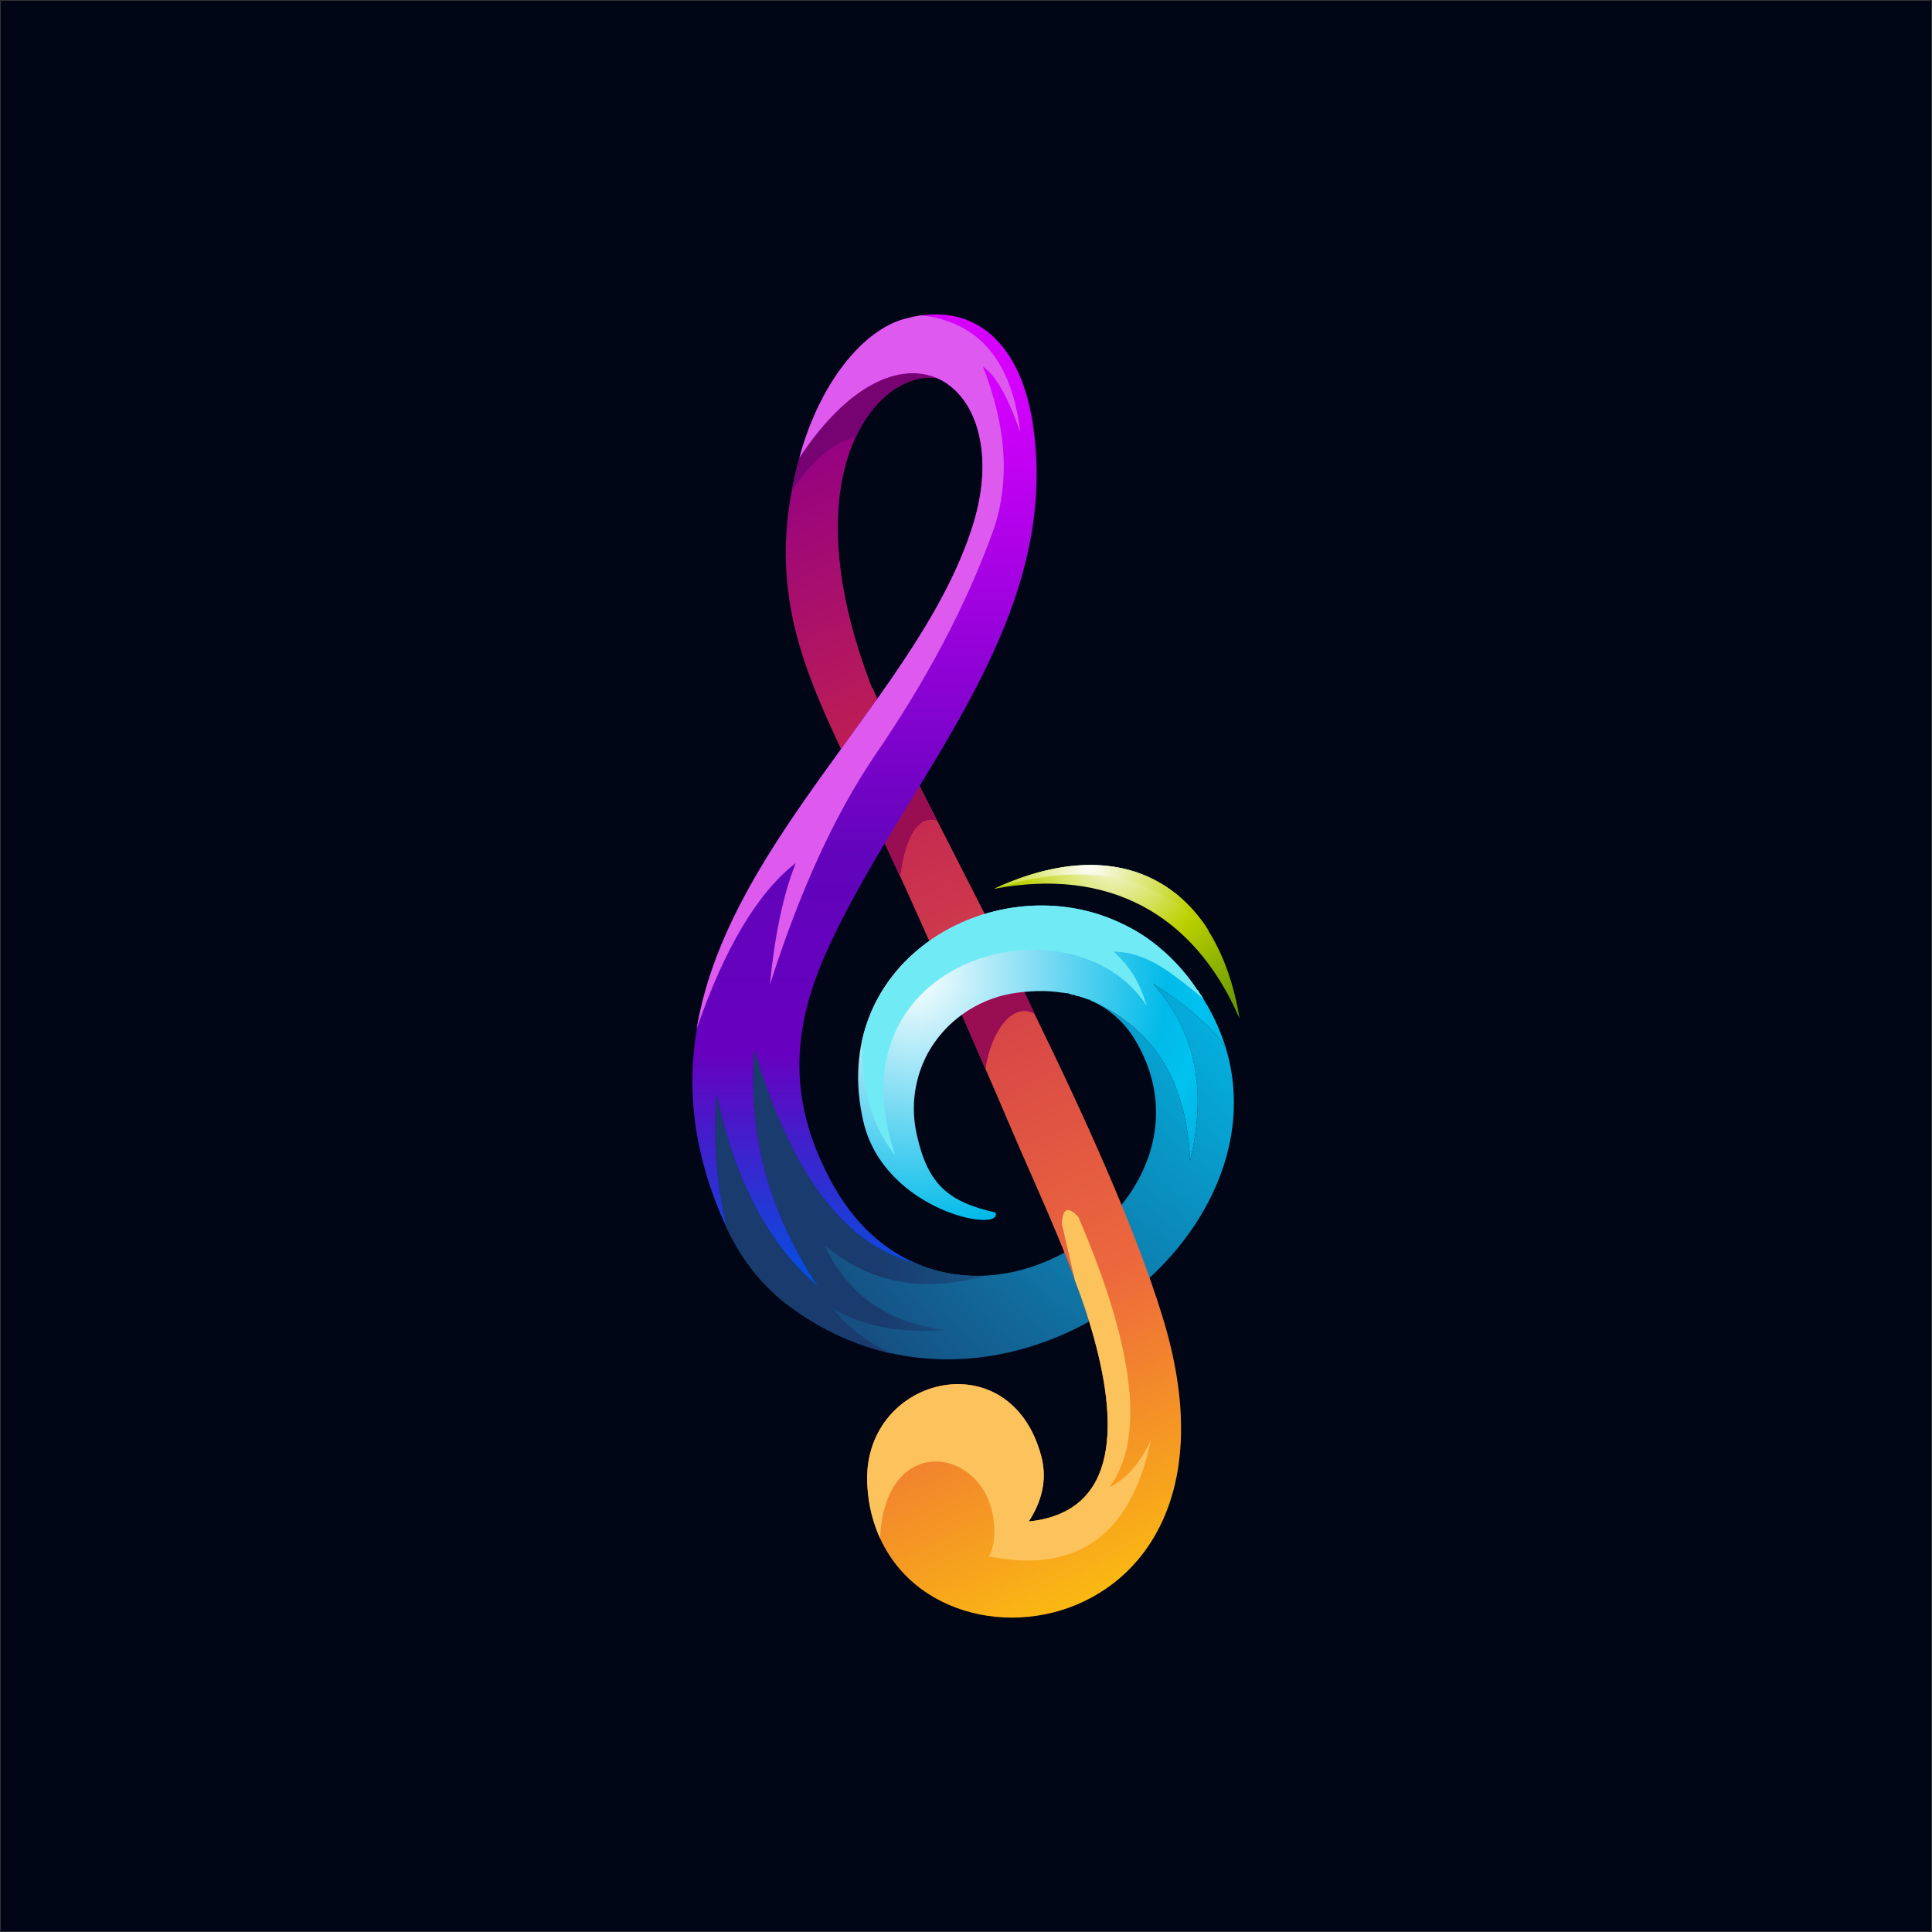 <?xml version="1.0" encoding="UTF-8"?>
<svg xmlns="http://www.w3.org/2000/svg" xmlns:xlink="http://www.w3.org/1999/xlink" viewBox="0 0 4001 4001">
  <defs>
    <style>
      .uuid-570ead88-bf7f-4a28-bb8a-8e2d3c20f340 {
        fill: url(#uuid-1dbaf467-1783-4311-9c5e-b5bdeeeae35a);
      }

      .uuid-570ead88-bf7f-4a28-bb8a-8e2d3c20f340, .uuid-1392fe2e-b35d-4de4-a67e-934813b0d77f, .uuid-5f5d53ab-76eb-4b42-b68f-7a418fc526e2, .uuid-32e12e42-d0df-4c70-b6c9-65f63bc703fc, .uuid-ca6682d6-177e-47c0-b09c-833e7af73f90, .uuid-c51e14dc-4508-4238-b104-d11e720cc139, .uuid-49cba57e-caf1-4506-b40f-b78acb442371, .uuid-45230fd9-9dc2-4e4c-b37c-770a2c85f3fa, .uuid-5829f293-2f06-48db-af24-ccacdd249a0e, .uuid-e9f31e74-8a29-4da0-b6b4-95b8a5acf048, .uuid-b513c927-f892-4950-9885-d9a58ffab7c6, .uuid-d4d5f2a1-41e5-4c8f-865f-0e9b00b5b7fc, .uuid-7d5de55c-bc7d-47db-b9e9-47086ec3a17b, .uuid-e99348b6-6c5b-4cdc-b190-c9127a1f4c7c, .uuid-436f99f5-1919-4463-b07a-776e0b17c4a0, .uuid-687cea37-c08c-4b44-98ff-0cbf331d71fa, .uuid-f7adf722-e15d-4f18-b0c1-f81e71a30f92, .uuid-555baa79-b3a0-4b41-b58b-144cdd07c0e5, .uuid-fc32a9f2-2bc2-46fe-bea0-3b942085b329, .uuid-32b54033-f2ef-4155-9fa4-cd1bb01f560d, .uuid-74afdd4c-c6a8-4f64-9d76-4b3dde51006e, .uuid-9166d691-5718-4b13-96d1-357aade85f20, .uuid-f4c97135-79f1-4fb9-81f0-2d57875a5565, .uuid-2a508723-7cb6-4223-af39-1d04860eb59f, .uuid-f966db98-9032-45b5-9991-11ba838db56f {
        stroke-width: 0px;
      }

      .uuid-570ead88-bf7f-4a28-bb8a-8e2d3c20f340, .uuid-32e12e42-d0df-4c70-b6c9-65f63bc703fc, .uuid-c51e14dc-4508-4238-b104-d11e720cc139, .uuid-49cba57e-caf1-4506-b40f-b78acb442371, .uuid-7d5de55c-bc7d-47db-b9e9-47086ec3a17b, .uuid-555baa79-b3a0-4b41-b58b-144cdd07c0e5 {
        mix-blend-mode: multiply;
      }

      .uuid-1392fe2e-b35d-4de4-a67e-934813b0d77f {
        fill: url(#uuid-63bf2244-5263-4dc8-b873-6a4a0eb661ea);
      }

      .uuid-a02352bd-ca73-4f3b-a2b6-07c3f9c0fbf4, .uuid-5f5d53ab-76eb-4b42-b68f-7a418fc526e2, .uuid-ca6682d6-177e-47c0-b09c-833e7af73f90, .uuid-45230fd9-9dc2-4e4c-b37c-770a2c85f3fa, .uuid-e9f31e74-8a29-4da0-b6b4-95b8a5acf048, .uuid-b513c927-f892-4950-9885-d9a58ffab7c6, .uuid-f7adf722-e15d-4f18-b0c1-f81e71a30f92, .uuid-fc32a9f2-2bc2-46fe-bea0-3b942085b329, .uuid-32b54033-f2ef-4155-9fa4-cd1bb01f560d, .uuid-74afdd4c-c6a8-4f64-9d76-4b3dde51006e, .uuid-9166d691-5718-4b13-96d1-357aade85f20, .uuid-f4c97135-79f1-4fb9-81f0-2d57875a5565, .uuid-f966db98-9032-45b5-9991-11ba838db56f {
        fill-rule: evenodd;
      }

      .uuid-a02352bd-ca73-4f3b-a2b6-07c3f9c0fbf4, .uuid-ca6682d6-177e-47c0-b09c-833e7af73f90, .uuid-2a508723-7cb6-4223-af39-1d04860eb59f {
        fill: #990d53;
      }

      .uuid-2a0468ff-6b4e-45e4-897c-43134021bb08 {
        mask: url(#uuid-f7891742-15fa-4be0-b646-41183a171420);
      }

      .uuid-5f5d53ab-76eb-4b42-b68f-7a418fc526e2 {
        fill: url(#uuid-683f9234-0a9d-49f1-ab50-b59559b2e127);
      }

      .uuid-d9ecb605-f731-4886-b1ee-6a930577088f {
        filter: url(#uuid-7fb7260d-6172-4ac5-a5f6-f7f129cd479e);
      }

      .uuid-32e12e42-d0df-4c70-b6c9-65f63bc703fc {
        fill: url(#uuid-cb8f4929-fbb4-4e0e-ba77-bbe52eff30fc);
      }

      .uuid-7185f6f7-76c9-4c31-9b68-997d168e4f53 {
        filter: url(#uuid-8e66fb59-5eaf-414b-8a9e-2aa70f2770f7);
      }

      .uuid-03dff918-d42b-4f9c-b89a-cc69598abe41 {
        mask: url(#uuid-519310c8-ee40-468e-8fae-f83f7dc5441e);
      }

      .uuid-c51e14dc-4508-4238-b104-d11e720cc139 {
        fill: url(#uuid-140090fc-fc0a-42fe-958f-9d6bc4aa7fc4);
      }

      .uuid-13ffd730-13d8-4ee5-8fad-dac835cc2be1 {
        mask: url(#uuid-a3a5ac46-da1f-4afa-9b9c-8c9e5d234a58);
      }

      .uuid-49cba57e-caf1-4506-b40f-b78acb442371 {
        fill: url(#uuid-fe9137d0-1cbf-4284-b85c-d473aef1aec2);
      }

      .uuid-663cbbd3-08fb-45bf-86e9-10ba7c644811 {
        fill: #000616;
        stroke: #231f20;
        stroke-miterlimit: 10;
      }

      .uuid-45230fd9-9dc2-4e4c-b37c-770a2c85f3fa {
        fill: url(#uuid-719e9a78-3992-4ce0-80b8-0ab75556d6e4);
      }

      .uuid-c3f1453e-fb4e-40dc-a6f7-7ced1ee1b9e1 {
        mask: url(#uuid-8f31b5e6-def3-4311-a023-0f8f464a63de);
      }

      .uuid-5829f293-2f06-48db-af24-ccacdd249a0e {
        fill: url(#uuid-9f7b6f33-71fc-4f6e-9ed6-1f1912d6982b);
      }

      .uuid-e9f31e74-8a29-4da0-b6b4-95b8a5acf048 {
        fill: #70ebf6;
      }

      .uuid-3700bd22-70e1-4509-9f77-bb582579210f {
        mask: url(#uuid-e147eeac-6805-4557-b303-208d2a866a04);
      }

      .uuid-b513c927-f892-4950-9885-d9a58ffab7c6 {
        fill: #fcc25b;
      }

      .uuid-07ed26ad-3b4f-4e99-b848-396cc38fb45d {
        mask: url(#uuid-1b81bff7-55bb-4635-865b-fc4b1caf17d8);
      }

      .uuid-d4d5f2a1-41e5-4c8f-865f-0e9b00b5b7fc {
        fill: url(#uuid-01fea4a5-4b13-4d25-a8b2-cfd7384fa7fc);
      }

      .uuid-7d5de55c-bc7d-47db-b9e9-47086ec3a17b {
        fill: url(#uuid-2d737e1f-2dea-480f-80c4-d0245638533a);
      }

      .uuid-e99348b6-6c5b-4cdc-b190-c9127a1f4c7c {
        fill: url(#uuid-30361181-aba7-41c2-8274-9afb5711133b);
      }

      .uuid-436f99f5-1919-4463-b07a-776e0b17c4a0 {
        fill: url(#uuid-0398c81f-fea3-4f69-a07e-725fff03b67b);
      }

      .uuid-b6721f75-4f95-4e03-a867-ab9d8d8270ca {
        filter: url(#uuid-c8eda19c-dd8d-4b16-a48b-022b516af237);
      }

      .uuid-687cea37-c08c-4b44-98ff-0cbf331d71fa {
        fill: url(#uuid-8a4e34fa-cccf-4736-a4df-bf5541e52935);
      }

      .uuid-f7adf722-e15d-4f18-b0c1-f81e71a30f92 {
        fill: url(#uuid-5c015daf-1714-40de-a73c-8b28cb2a7102);
      }

      .uuid-e59fc7d6-cf9d-4d5b-bfb6-d02e1b582609 {
        mask: url(#uuid-3d30a0b3-7693-4080-ae86-681ae2661f3c);
      }

      .uuid-c9f37c7d-81a6-4464-845b-5f5c21411a59 {
        mask: url(#uuid-918b48c5-2aca-4d82-aafe-35dec55851cd);
      }

      .uuid-555baa79-b3a0-4b41-b58b-144cdd07c0e5 {
        fill: url(#uuid-1254d90d-b576-4d96-91b1-314e062b1a5d);
      }

      .uuid-cdd4c312-4a6d-404d-bb82-e553b57de9de {
        mask: url(#uuid-eace1ff5-09a6-4fc5-85f6-3656ca3ddf4d);
      }

      .uuid-fc32a9f2-2bc2-46fe-bea0-3b942085b329 {
        fill: url(#uuid-d7eedfd0-9778-41f6-b0d0-9a1e300c0eae);
      }

      .uuid-57b7c466-927d-4cda-a7ca-cfb701cf316b {
        clip-path: url(#uuid-c21bd34f-6e81-4fb4-a91e-85d5ade7efe1);
      }

      .uuid-32b54033-f2ef-4155-9fa4-cd1bb01f560d {
        fill: url(#uuid-bf1257b3-f0f2-4820-9499-abc29ab77d95);
      }

      .uuid-74afdd4c-c6a8-4f64-9d76-4b3dde51006e {
        fill: url(#uuid-e177ae9a-c407-41b0-8dda-d04ef4f27fcb);
      }

      .uuid-5a01d641-7f64-4a05-854b-702216bcd162 {
        mask: url(#uuid-c4c47e61-4ead-4172-9736-87aceb83bf28);
      }

      .uuid-9166d691-5718-4b13-96d1-357aade85f20 {
        fill: url(#uuid-8878f379-0284-446f-bd1c-6438c14e4799);
      }

      .uuid-f4c97135-79f1-4fb9-81f0-2d57875a5565 {
        fill: #770372;
      }

      .uuid-0941fb34-9b7d-4dfc-9928-da3f43864cd4 {
        filter: url(#uuid-e06254f2-c123-4b99-8079-0e03b5362d0f);
      }

      .uuid-2a508723-7cb6-4223-af39-1d04860eb59f {
        clip-rule: evenodd;
      }

      .uuid-d0172fb0-b8ed-4a37-9204-434e2affdd89 {
        filter: url(#uuid-cec2ce33-de27-49e8-9ede-53fa9fb30898);
      }

      .uuid-8f99a74c-964f-4590-93ec-29c2af876723 {
        mask: url(#uuid-80bf176c-f7d0-48f5-99ca-5b7315aa6d6c);
      }

      .uuid-85a09ba2-899d-4391-bdc2-f738c5fb3b80 {
        mask: url(#uuid-dff8ecc5-b4e2-4656-8ca9-b99891e0dd73);
      }

      .uuid-f966db98-9032-45b5-9991-11ba838db56f {
        fill: #de5aee;
      }

      .uuid-f76eb63c-d537-4789-9981-8dd5a4aaefd3 {
        filter: url(#uuid-ed1be5eb-14bc-40f1-8832-403d38f27ede);
      }
    </style>
    <radialGradient id="uuid-5c015daf-1714-40de-a73c-8b28cb2a7102" cx="2840.45" cy="1917.36" fx="2840.45" fy="1917.36" r="1554.18" gradientUnits="userSpaceOnUse">
      <stop offset="0" stop-color="#fff"/>
      <stop offset=".12" stop-color="#00c2f0"/>
      <stop offset="1" stop-color="#1a3b6e"/>
    </radialGradient>
    <radialGradient id="uuid-8878f379-0284-446f-bd1c-6438c14e4799" cx="3131.11" cy="2669.66" fx="3131.11" fy="2669.66" r="1308.42" xlink:href="#uuid-5c015daf-1714-40de-a73c-8b28cb2a7102"/>
    <linearGradient id="uuid-e177ae9a-c407-41b0-8dda-d04ef4f27fcb" x1="2487.5" y1="3344.44" x2="1447.07" y2="1009.12" gradientUnits="userSpaceOnUse">
      <stop offset=".01" stop-color="#fdc60b"/>
      <stop offset=".28" stop-color="#ed693c"/>
      <stop offset=".76" stop-color="#bd1e54"/>
      <stop offset="1" stop-color="#940084"/>
    </linearGradient>
    <clipPath id="uuid-c21bd34f-6e81-4fb4-a91e-85d5ade7efe1">
      <path class="uuid-2a508723-7cb6-4223-af39-1d04860eb59f" d="m1864.03,1814.58c-19.66-41.48-41.48-89.53-56.78-123.37l72.05-112.43c18.56,37.11,39.3,77.48,61.14,120.08-41.49-12.01-66.59,39.28-76.42,115.72h0Z"/>
    </clipPath>
    <filter id="uuid-ed1be5eb-14bc-40f1-8832-403d38f27ede" x="2272.65" y="2618.38" width="74.16" height="411.28" color-interpolation-filters="sRGB" filterUnits="userSpaceOnUse">
      <feFlood flood-color="#fff" result="bg"/>
      <feBlend in="SourceGraphic" in2="bg"/>
    </filter>
    <filter id="uuid-02a3cca2-29f6-49a0-96cb-659167a5a17a" x="2272.65" y="-10192" width="74.16" height="32766" color-interpolation-filters="sRGB" filterUnits="userSpaceOnUse">
      <feFlood flood-color="#fff" result="bg"/>
      <feBlend in="SourceGraphic" in2="bg"/>
    </filter>
    <mask id="uuid-1b81bff7-55bb-4635-865b-fc4b1caf17d8" data-name="mask-1" x="2272.65" y="-10192" width="74.16" height="32766" maskUnits="userSpaceOnUse"/>
    <radialGradient id="uuid-2d737e1f-2dea-480f-80c4-d0245638533a" data-name="New Gradient Swatch 26" cx="2309.73" cy="2824.02" fx="2309.73" fy="2824.02" r="244.79" gradientUnits="userSpaceOnUse">
      <stop offset="0" stop-color="#fff"/>
      <stop offset=".27" stop-color="gray"/>
      <stop offset="1" stop-color="#000"/>
    </radialGradient>
    <mask id="uuid-e147eeac-6805-4557-b303-208d2a866a04" data-name="mask" x="2272.65" y="2618.38" width="74.16" height="411.28" maskUnits="userSpaceOnUse">
      <g class="uuid-f76eb63c-d537-4789-9981-8dd5a4aaefd3">
        <g class="uuid-07ed26ad-3b4f-4e99-b848-396cc38fb45d">
          <path class="uuid-7d5de55c-bc7d-47db-b9e9-47086ec3a17b" d="m2324.25,3029.66s.4-1.61,1.14-4.62c.19-.75.41-1.59.64-2.51.24-.92.5-1.93.72-3.03.46-2.2,1.01-4.71,1.63-7.5.53-2.82,1.12-5.95,1.76-9.35.51-3.43,1.16-7.1,1.69-11.05.45-3.97,1.11-8.14,1.46-12.6.19-2.23.46-4.49.64-6.83.16-2.33.32-4.72.49-7.16.19-2.44.25-4.94.38-7.48.1-2.54.26-5.12.26-7.76.05-2.63.1-5.31.15-8.03-.02-2.72-.04-5.48-.06-8.28-.17-11.19-.64-22.98-1.62-35.16-.19-3.05-.56-6.11-.81-9.2-.14-1.54-.27-3.09-.41-4.65-.17-1.55-.34-3.11-.51-4.68-.36-3.13-.65-6.27-1.07-9.43-.4-3.16-.79-6.33-1.19-9.51-.41-3.18-.91-6.37-1.36-9.57-.23-1.6-.47-3.2-.7-4.81-.25-1.6-.51-3.21-.76-4.81-.52-3.21-.99-6.43-1.55-9.65-.57-3.21-1.14-6.43-1.71-9.65-2.32-12.86-4.86-25.69-7.61-38.29-.68-3.15-1.34-6.29-2.08-9.4-.7-3.12-1.4-6.22-2.09-9.3-1.46-6.15-2.91-12.23-4.33-18.21-2.95-11.94-5.84-23.48-8.74-34.4-1.43-5.46-2.82-10.78-4.24-15.91-1.39-5.13-2.7-10.11-4.04-14.86-1.31-4.76-2.57-9.33-3.77-13.67-1.21-4.34-2.36-8.46-3.45-12.33-2.16-7.74-4.1-14.48-5.61-20.07-1.6-5.55-2.77-9.95-3.6-12.94-.8-3-1.23-4.6-1.23-4.6,0,0,.71,1.5,2.03,4.31,1.29,2.82,3.24,6.94,5.6,12.23,2.31,5.31,5.13,11.75,8.21,19.21,1.51,3.74,3.13,7.72,4.83,11.91,1.68,4.2,3.34,8.66,5.13,13.3,3.5,9.3,7.16,19.42,10.79,30.22,3.65,10.79,7.25,22.26,10.75,34.21,3.44,11.96,6.84,24.38,9.82,37.12,3.12,12.71,5.73,25.76,8.17,38.85,2.34,13.11,4.27,26.31,5.76,39.35.34,3.27.68,6.52,1.01,9.76.32,3.24.52,6.48.78,9.69.12,1.61.24,3.21.37,4.8.09,1.6.17,3.19.26,4.78.08,1.59.16,3.17.24,4.75.08,1.58.15,3.15.18,4.71.08,3.13.16,6.24.23,9.31.04,3.08,0,6.13-.01,9.14.01,3.01-.1,6-.19,8.95-.1,2.95-.15,5.86-.37,8.73-.56,11.48-1.86,22.3-3.32,32.21-.41,2.47-.81,4.89-1.21,7.26-.41,2.36-.91,4.66-1.36,6.89-.46,2.24-.89,4.42-1.43,6.52-.51,2.1-1.01,4.14-1.49,6.11-.47,1.97-1.07,3.86-1.57,5.69-.52,1.83-1.02,3.58-1.53,5.26-1.11,3.34-2.1,6.4-3.07,9.15-1.03,2.73-1.97,5.16-2.79,7.26-.39,1.06-.82,2-1.2,2.88-.38.87-.73,1.67-1.04,2.38-1.26,2.83-1.94,4.35-1.94,4.35Z"/>
        </g>
      </g>
    </mask>
    <radialGradient id="uuid-30361181-aba7-41c2-8274-9afb5711133b" data-name="New Gradient Swatch 22" cx="2309.73" cy="2824.02" fx="2309.73" fy="2824.02" r="244.79" gradientUnits="userSpaceOnUse">
      <stop offset="0" stop-color="#fff"/>
      <stop offset=".27" stop-color="#fff"/>
      <stop offset="1" stop-color="#fff"/>
    </radialGradient>
    <filter id="uuid-c8eda19c-dd8d-4b16-a48b-022b516af237" x="1843.75" y="3018.71" width="211.24" height="113.36" color-interpolation-filters="sRGB" filterUnits="userSpaceOnUse">
      <feFlood flood-color="#fff" result="bg"/>
      <feBlend in="SourceGraphic" in2="bg"/>
    </filter>
    <filter id="uuid-a2d742f7-7d81-4436-8441-e4dc2445c6b6" x="1843.75" y="-10192" width="211.24" height="32766" color-interpolation-filters="sRGB" filterUnits="userSpaceOnUse">
      <feFlood flood-color="#fff" result="bg"/>
      <feBlend in="SourceGraphic" in2="bg"/>
    </filter>
    <mask id="uuid-f7891742-15fa-4be0-b646-41183a171420" data-name="mask-3" x="1843.75" y="-10192" width="211.24" height="32766" maskUnits="userSpaceOnUse"/>
    <radialGradient id="uuid-1254d90d-b576-4d96-91b1-314e062b1a5d" data-name="New Gradient Swatch 25" cx="1955.59" cy="3033.42" fx="1955.59" fy="3033.42" r="166.81" gradientUnits="userSpaceOnUse">
      <stop offset="0" stop-color="#fff"/>
      <stop offset=".27" stop-color="gray"/>
      <stop offset="1" stop-color="#000"/>
    </radialGradient>
    <mask id="uuid-c4c47e61-4ead-4172-9736-87aceb83bf28" data-name="mask-2" x="1843.75" y="3018.71" width="211.24" height="113.36" maskUnits="userSpaceOnUse">
      <g class="uuid-b6721f75-4f95-4e03-a867-ab9d8d8270ca">
        <g class="uuid-2a0468ff-6b4e-45e4-897c-43134021bb08">
          <path class="uuid-555baa79-b3a0-4b41-b58b-144cdd07c0e5" d="m1843.75,3091.8s.35-1.1,1.07-3.12c.36-1.01.79-2.27,1.39-3.72.59-1.45,1.22-3.17,2.09-4.99.43-.92.87-1.89,1.34-2.91.47-1.02,1.04-2.04,1.59-3.14,1.08-2.21,2.47-4.47,3.91-6.94,2.99-4.86,6.76-10.15,11.49-15.48,4.72-5.34,10.52-10.62,17.31-15.42,3.4-2.39,7.07-4.63,10.98-6.64,1.93-1.06,3.97-1.95,6.02-2.88,2.08-.85,4.18-1.73,6.36-2.46,4.33-1.53,8.86-2.78,13.52-3.64,4.66-.89,9.44-1.48,14.27-1.68,9.67-.4,19.55.6,29.06,2.93,4.75,1.19,9.42,2.65,13.95,4.43,4.53,1.75,8.89,3.86,13.1,6.12,8.4,4.58,16.02,10.14,22.73,16.18,1.64,1.54,3.3,3.04,4.84,4.64.77.79,1.57,1.54,2.3,2.36.74.81,1.47,1.61,2.19,2.41,2.84,3.26,5.54,6.5,7.91,9.84.59.84,1.2,1.65,1.76,2.48.56.84,1.11,1.67,1.66,2.5.56.82,1.09,1.65,1.59,2.48.51.83,1.01,1.66,1.51,2.47.96,1.66,1.86,3.31,2.76,4.92.83,1.65,1.69,3.23,2.45,4.84,3.04,6.39,5.33,12.42,6.97,17.87.43,1.35.77,2.69,1.13,3.96.18.64.35,1.26.52,1.88.15.62.29,1.23.43,1.83.27,1.19.54,2.33.79,3.43.21,1.1.41,2.15.6,3.15.4,1.98.63,3.78.85,5.33.23,1.55.37,2.87.47,3.95.12,1.07.18,1.9.23,2.45.05.55.07.84.07.84,0,0-.11-.27-.31-.78-.2-.52-.52-1.28-.9-2.29-.38-1-.85-2.24-1.46-3.66-.62-1.42-1.25-3.08-2.08-4.88-.4-.9-.82-1.86-1.26-2.86-.47-.99-.95-2.02-1.46-3.09-.5-1.08-1.04-2.19-1.63-3.32-.59-1.14-1.15-2.33-1.81-3.52-.65-1.2-1.32-2.43-2.01-3.7-.72-1.24-1.47-2.53-2.23-3.84-.79-1.29-1.61-2.62-2.44-3.97-.84-1.35-1.77-2.68-2.67-4.06-3.69-5.49-8.06-11.13-13.08-16.66-4.99-5.56-10.73-10.92-17.03-15.91-3.21-2.43-6.48-4.85-9.96-7.06-.86-.57-1.76-1.08-2.63-1.62l-1.33-.8-1.36-.76c-1.78-1.06-3.63-2.01-5.48-2.98-7.48-3.69-15.38-6.79-23.57-8.71-4.07-1.03-8.2-1.81-12.35-2.26-4.14-.45-8.29-.75-12.41-.71-1.03.03-2.05.06-3.08.09-1.03.02-2.04.14-3.06.19-1.02.04-2.03.15-3.04.26-1.01.11-2.02.19-3.02.36-4.01.52-7.91,1.39-11.72,2.39-1.91.48-3.77,1.11-5.62,1.7-.91.33-1.82.67-2.72,1-.91.31-1.8.67-2.68,1.04-.88.37-1.78.7-2.63,1.1-.86.4-1.72.79-2.57,1.19-.86.38-1.67.85-2.5,1.26-.82.43-1.66.82-2.45,1.29-.8.45-1.6.9-2.39,1.34-.79.44-1.54.95-2.31,1.41-1.55.92-2.98,1.95-4.45,2.91-1.45.97-2.81,2.03-4.19,3.02-1.32,1.06-2.64,2.09-3.9,3.13-5.04,4.19-9.36,8.49-13.03,12.49-3.63,4.04-6.67,7.74-9.06,10.9-2.37,3.16-4.26,5.66-5.45,7.46-1.22,1.77-1.9,2.7-1.9,2.7Z"/>
        </g>
      </g>
    </mask>
    <radialGradient id="uuid-63bf2244-5263-4dc8-b873-6a4a0eb661ea" data-name="New Gradient Swatch 22" cx="1955.59" cy="3033.42" fx="1955.59" fy="3033.42" r="166.81" xlink:href="#uuid-30361181-aba7-41c2-8274-9afb5711133b"/>
    <radialGradient id="uuid-683f9234-0a9d-49f1-ab50-b59559b2e127" cx="1889.39" cy="2016.82" fx="1889.39" fy="2016.82" r="1317.78" gradientUnits="userSpaceOnUse">
      <stop offset="0" stop-color="#fff"/>
      <stop offset=".4" stop-color="#01bae9"/>
      <stop offset=".46" stop-color="#00c2f0"/>
      <stop offset="1" stop-color="#1a3b6e"/>
    </radialGradient>
    <filter id="uuid-cec2ce33-de27-49e8-9ede-53fa9fb30898" x="2418.32" y="2075.55" width="65.26" height="254.85" color-interpolation-filters="sRGB" filterUnits="userSpaceOnUse">
      <feFlood flood-color="#fff" result="bg"/>
      <feBlend in="SourceGraphic" in2="bg"/>
    </filter>
    <filter id="uuid-7f2ed024-3b74-4fad-8270-ebb273bae813" x="2418.32" y="-10192" width="65.26" height="32766" color-interpolation-filters="sRGB" filterUnits="userSpaceOnUse">
      <feFlood flood-color="#fff" result="bg"/>
      <feBlend in="SourceGraphic" in2="bg"/>
    </filter>
    <mask id="uuid-3d30a0b3-7693-4080-ae86-681ae2661f3c" data-name="mask-5" x="2418.32" y="-10192" width="65.26" height="32766" maskUnits="userSpaceOnUse"/>
    <radialGradient id="uuid-140090fc-fc0a-42fe-958f-9d6bc4aa7fc4" cx="2466.1" cy="2191.32" fx="2466.1" fy="2191.32" r="131.2" gradientUnits="userSpaceOnUse">
      <stop offset="0" stop-color="#fff"/>
      <stop offset="1" stop-color="#000"/>
    </radialGradient>
    <mask id="uuid-dff8ecc5-b4e2-4656-8ca9-b99891e0dd73" data-name="mask-4" x="2418.32" y="2075.55" width="65.26" height="254.85" maskUnits="userSpaceOnUse">
      <g class="uuid-d0172fb0-b8ed-4a37-9204-434e2affdd89">
        <g class="uuid-e59fc7d6-cf9d-4d5b-bfb6-d02e1b582609">
          <path class="uuid-c51e14dc-4508-4238-b104-d11e720cc139" d="m2477.58,2330.4s0-1.05,0-3.02c.03-1.96.01-4.85.1-8.52.04-1.83.08-3.86.12-6.07-.02-2.2-.04-4.58-.06-7.13-.01-2.54-.03-5.23-.04-8.08.04-2.83-.1-5.83-.21-8.95-.1-3.12-.2-6.36-.31-9.72-.03-1.68-.15-3.38-.27-5.11-.11-1.73-.23-3.48-.34-5.26-.11-1.78-.22-3.58-.33-5.4-.05-.91-.11-1.83-.16-2.75-.05-.92-.18-1.85-.26-2.78-.39-3.72-.73-7.52-1.1-11.38-.09-.96-.18-1.93-.27-2.91-.13-.97-.26-1.94-.39-2.92-.26-1.95-.52-3.92-.78-5.89-.54-3.95-.98-7.96-1.74-11.96-.68-4.01-1.37-8.04-2.06-12.1-.85-4.02-1.71-8.06-2.56-12.09l-.62-3.03c-.2-1.01-.49-2-.73-3-.51-2-1.01-3.99-1.52-5.98-.5-1.99-1-3.98-1.49-5.97-.23-1-.52-1.97-.81-2.95-.29-.98-.58-1.95-.87-2.92-.58-1.95-1.15-3.88-1.72-5.81-.58-1.93-1.07-3.87-1.71-5.76-1.28-3.77-2.54-7.5-3.78-11.17-.31-.92-.61-1.83-.92-2.74-.31-.91-.68-1.79-1.02-2.68-.68-1.78-1.36-3.54-2.03-5.28-.66-1.75-1.32-3.47-1.97-5.18-.33-.85-.63-1.71-.99-2.54-.36-.83-.71-1.65-1.06-2.46-1.4-3.27-2.76-6.46-4.07-9.54-.33-.77-.65-1.54-.97-2.3-.35-.74-.71-1.48-1.05-2.21-.7-1.46-1.38-2.89-2.05-4.3-1.32-2.82-2.59-5.53-3.8-8.1-1.31-2.52-2.55-4.92-3.72-7.17-1.16-2.26-2.26-4.37-3.24-6.34-.48-1-1.01-1.9-1.5-2.78-.49-.88-.97-1.72-1.41-2.51-1.8-3.18-3.16-5.73-4.11-7.45-.93-1.73-1.43-2.66-1.43-2.66,0,0,.65.82,1.87,2.36,1.2,1.55,3.01,3.81,5.22,6.74.56.73,1.14,1.5,1.76,2.31.61.81,1.28,1.64,1.89,2.57,1.27,1.82,2.6,3.81,4.04,5.93,1.43,2.13,2.95,4.4,4.56,6.79,1.48,2.47,3.02,5.07,4.64,7.79.8,1.36,1.62,2.76,2.46,4.18.42.71.84,1.43,1.26,2.15.39.74.78,1.49,1.18,2.25,1.57,3.03,3.19,6.17,4.86,9.39.41.81.83,1.62,1.25,2.44.42.82.77,1.68,1.16,2.52.77,1.7,1.54,3.42,2.32,5.16.78,1.74,1.56,3.5,2.36,5.28.39.89.81,1.78,1.17,2.69.35.92.71,1.84,1.07,2.76,1.41,3.71,2.85,7.48,4.31,11.3,1.36,3.85,2.57,7.81,3.84,11.78.32.99.63,1.99.95,2.98.32,1,.64,2,.9,3.01.53,2.03,1.07,4.06,1.61,6.1.53,2.04,1.06,4.09,1.6,6.13.25,1.03.56,2.04.77,3.08l.66,3.11c.85,4.15,1.7,8.3,2.54,12.43.68,4.16,1.27,8.32,1.9,12.44.29,2.06.67,4.1.84,6.16.2,2.05.41,4.09.61,6.13.2,2.03.4,4.05.6,6.05.1,1,.2,2,.28,2.99.05,1,.1,1.99.15,2.98.19,3.96.4,7.84.55,11.65.03.95.1,1.9.1,2.84,0,.94,0,1.88,0,2.81,0,1.86,0,3.7-.01,5.51,0,1.81-.02,3.6-.03,5.36-.01,1.76,0,3.49-.12,5.19-.19,3.4-.36,6.69-.54,9.84-.26,6.3-1.02,12.08-1.55,17.17-.3,2.55-.52,4.93-.84,7.12-.35,2.18-.67,4.19-.96,6-.56,3.62-1.09,6.46-1.41,8.4-.35,1.94-.53,2.97-.53,2.97Z"/>
        </g>
      </g>
    </mask>
    <radialGradient id="uuid-8a4e34fa-cccf-4736-a4df-bf5541e52935" cx="2466.1" cy="2191.32" fx="2466.1" fy="2191.32" r="131.2" gradientUnits="userSpaceOnUse">
      <stop offset="0" stop-color="#fff"/>
      <stop offset="1" stop-color="#fff"/>
    </radialGradient>
    <filter id="uuid-e06254f2-c123-4b99-8079-0e03b5362d0f" x="1843.63" y="1962.33" width="391.14" height="202.11" color-interpolation-filters="sRGB" filterUnits="userSpaceOnUse">
      <feFlood flood-color="#fff" result="bg"/>
      <feBlend in="SourceGraphic" in2="bg"/>
    </filter>
    <filter id="uuid-3564bfbf-603b-4469-9597-e3970355f66a" x="1843.63" y="-10192" width="391.14" height="32766" color-interpolation-filters="sRGB" filterUnits="userSpaceOnUse">
      <feFlood flood-color="#fff" result="bg"/>
      <feBlend in="SourceGraphic" in2="bg"/>
    </filter>
    <mask id="uuid-80bf176c-f7d0-48f5-99ca-5b7315aa6d6c" data-name="mask-7" x="1843.63" y="-10192" width="391.14" height="32766" maskUnits="userSpaceOnUse"/>
    <radialGradient id="uuid-cb8f4929-fbb4-4e0e-ba77-bbe52eff30fc" cx="1984.04" cy="2000.36" fx="1984.04" fy="2000.36" r="482.97" gradientUnits="userSpaceOnUse">
      <stop offset="0" stop-color="#fff"/>
      <stop offset="1" stop-color="#000"/>
    </radialGradient>
    <mask id="uuid-519310c8-ee40-468e-8fae-f83f7dc5441e" data-name="mask-6" x="1843.63" y="1962.33" width="391.14" height="202.11" maskUnits="userSpaceOnUse">
      <g class="uuid-0941fb34-9b7d-4dfc-9928-da3f43864cd4">
        <g class="uuid-8f99a74c-964f-4590-93ec-29c2af876723">
          <path class="uuid-32e12e42-d0df-4c70-b6c9-65f63bc703fc" d="m1843.63,2164.44s.48-1.8,1.37-5.19c.23-.84.49-1.79.77-2.82.31-1.03.65-2.16,1.02-3.38.37-1.22.77-2.53,1.2-3.93.48-1.38.98-2.84,1.52-4.39,1.03-3.12,2.38-6.49,3.77-10.2,1.49-3.67,3.14-7.63,5.09-11.78,3.85-8.32,8.69-17.52,14.71-27.13,2.98-4.83,6.35-9.69,9.91-14.67,3.64-4.93,7.53-9.94,11.76-14.89,4.17-5.01,8.79-9.88,13.56-14.79,2.44-2.41,4.87-4.88,7.46-7.23,2.54-2.41,5.2-4.73,7.87-7.09,5.41-4.64,11.03-9.22,16.96-13.54,5.91-4.34,12.01-8.59,18.38-12.51,12.67-7.97,26.18-15.04,40.08-21.15,13.93-6.06,28.27-11.18,42.66-15.17,1.79-.52,3.59-1,5.39-1.46,1.8-.46,3.59-.96,5.39-1.38,1.8-.42,3.6-.84,5.39-1.25,1.79-.42,3.59-.77,5.38-1.15,3.57-.78,7.16-1.4,10.7-2.07,3.56-.59,7.09-1.19,10.61-1.65,14.06-2.02,27.76-2.97,40.75-3.22,12.99-.21,25.26.4,36.51,1.5,11.25,1.11,21.49,2.74,30.46,4.58,8.98,1.82,16.68,3.91,22.98,5.72,3.14.94,5.94,1.76,8.35,2.61,2.41.81,4.46,1.48,6.1,2.1,3.28,1.22,5.03,1.86,5.03,1.86,0,0-1.82-.39-5.24-1.13-3.41-.76-8.44-1.72-14.84-2.88-6.41-1.1-14.21-2.25-23.17-3.23-8.96-.97-19.1-1.72-30.15-1.98-2.77-.03-5.58-.15-8.45-.12-1.43,0-2.88,0-4.35,0-1.46.03-2.94.06-4.42.09-2.97.04-6,.18-9.06.29-3.06.14-6.17.33-9.32.54-12.59.9-25.81,2.44-39.33,4.85-13.53,2.36-27.35,5.64-41.15,9.71-6.91,2.01-13.77,4.37-20.62,6.82-6.85,2.45-13.61,5.22-20.3,8.14-6.71,2.87-13.28,6.06-19.74,9.38-6.46,3.33-12.78,6.86-18.93,10.57-1.53.94-3.06,1.87-4.58,2.81-1.5.96-3,1.93-4.5,2.89-1.51.94-2.96,1.96-4.44,2.94-1.47.99-2.95,1.96-4.37,2.99-1.44,1.02-2.87,2.03-4.3,3.04-1.4,1.05-2.8,2.09-4.19,3.13-1.4,1.03-2.77,2.09-4.12,3.15-1.35,1.07-2.73,2.09-4.05,3.18-5.33,4.29-10.39,8.73-15.27,13.17-4.82,4.5-9.44,9.01-13.74,13.59-8.67,9.11-16.24,18.34-22.74,27.23-6.52,8.88-11.98,17.43-16.51,25.2-2.31,3.87-4.25,7.61-6.14,11.03-1.77,3.48-3.46,6.65-4.81,9.61-.7,1.47-1.36,2.86-1.98,4.16-.59,1.32-1.15,2.56-1.67,3.71-.52,1.15-1,2.22-1.44,3.2-.42.99-.79,1.89-1.13,2.7-1.36,3.22-2.09,4.94-2.09,4.94Z"/>
        </g>
      </g>
    </mask>
    <radialGradient id="uuid-0398c81f-fea3-4f69-a07e-725fff03b67b" cx="1984.04" cy="2000.36" fx="1984.04" fy="2000.36" r="482.97" xlink:href="#uuid-8a4e34fa-cccf-4736-a4df-bf5541e52935"/>
    <linearGradient id="uuid-d7eedfd0-9778-41f6-b0d0-9a1e300c0eae" x1="1790.36" y1="781.89" x2="1790.36" y2="2693.52" gradientUnits="userSpaceOnUse">
      <stop offset="0" stop-color="#d600ff"/>
      <stop offset=".52" stop-color="#6104bb"/>
      <stop offset=".73" stop-color="#6800bf"/>
      <stop offset=".99" stop-color="#0053e1"/>
    </linearGradient>
    <filter id="uuid-7fb7260d-6172-4ac5-a5f6-f7f129cd479e" x="1682.5" y="1006.01" width="394.4" height="797.24" color-interpolation-filters="sRGB" filterUnits="userSpaceOnUse">
      <feFlood flood-color="#fff" result="bg"/>
      <feBlend in="SourceGraphic" in2="bg"/>
    </filter>
    <filter id="uuid-dc373006-491b-4dc1-b253-7a84f32361a6" x="1682.5" y="-10192" width="394.4" height="32766" color-interpolation-filters="sRGB" filterUnits="userSpaceOnUse">
      <feFlood flood-color="#fff" result="bg"/>
      <feBlend in="SourceGraphic" in2="bg"/>
    </filter>
    <mask id="uuid-a3a5ac46-da1f-4afa-9b9c-8c9e5d234a58" data-name="mask-9" x="1682.5" y="-10192" width="394.4" height="32766" maskUnits="userSpaceOnUse"/>
    <radialGradient id="uuid-fe9137d0-1cbf-4284-b85c-d473aef1aec2" cx="1879.7" cy="1404.63" fx="1879.7" fy="1404.63" r="531.88" gradientUnits="userSpaceOnUse">
      <stop offset="0" stop-color="#fff"/>
      <stop offset=".22" stop-color="gray"/>
      <stop offset="1" stop-color="#000"/>
    </radialGradient>
    <mask id="uuid-918b48c5-2aca-4d82-aafe-35dec55851cd" data-name="mask-8" x="1682.5" y="1006.01" width="394.4" height="797.24" maskUnits="userSpaceOnUse">
      <g class="uuid-d9ecb605-f731-4886-b1ee-6a930577088f">
        <g class="uuid-13ffd730-13d8-4ee5-8fad-dac835cc2be1">
          <path class="uuid-49cba57e-caf1-4506-b40f-b78acb442371" d="m1682.5,1803.25s1.26-3.27,3.62-9.39c1.19-3.06,2.66-6.83,4.4-11.26,1.74-4.43,3.69-9.53,6.03-15.2,2.39-5.65,5.03-11.9,7.9-18.71,1.45-3.4,2.96-6.94,4.52-10.62,1.57-3.67,3.33-7.41,5.08-11.31,1.77-3.89,3.6-7.9,5.48-12.03.94-2.06,1.9-4.16,2.88-6.28.97-2.12,1.94-4.28,3-6.43,4.21-8.62,8.63-17.69,13.25-27.14,2.34-4.71,4.89-9.45,7.4-14.31,2.54-4.86,5.12-9.81,7.75-14.84,1.29-2.53,2.71-5.02,4.11-7.54,1.41-2.52,2.82-5.06,4.25-7.63,2.86-5.13,5.76-10.33,8.7-15.61,3.04-5.22,6.19-10.47,9.36-15.8,1.59-2.66,3.18-5.35,4.79-8.04.8-1.35,1.61-2.7,2.42-4.06.84-1.34,1.68-2.68,2.52-4.02,3.4-5.37,6.83-10.79,10.3-16.27,1.75-2.73,3.47-5.49,5.26-8.23,1.78-2.71,3.57-5.44,5.37-8.18,3.6-5.48,7.23-11,10.89-16.56.92-1.39,1.83-2.78,2.75-4.17.9-1.4,1.8-2.8,2.7-4.2,1.8-2.8,3.61-5.62,5.42-8.44,3.63-5.65,7.27-11.32,10.94-17.03,3.61-5.75,7.25-11.53,10.89-17.34,7.39-11.55,14.42-23.44,21.73-35.23,3.67-5.88,7.15-11.9,10.73-17.86,3.54-5.98,7.14-11.94,10.65-17.95,3.49-6.02,6.98-12.04,10.47-18.05,1.75-3.01,3.49-6.01,5.23-9.01,1.7-3.03,3.39-6.05,5.09-9.08,3.4-6.04,6.79-12.07,10.17-18.08,3.36-6.03,6.61-12.08,9.9-18.09,3.27-6.02,6.6-11.98,9.71-18.01,3.18-6,6.35-11.96,9.5-17.89.79-1.48,1.57-2.96,2.36-4.44.76-1.49,1.52-2.98,2.28-4.46,1.52-2.97,3.03-5.93,4.53-8.88,2.98-5.91,6.07-11.73,8.98-17.57,2.89-5.85,5.76-11.65,8.61-17.39,1.42-2.87,2.84-5.73,4.25-8.58,1.37-2.86,2.74-5.71,4.1-8.54,2.72-5.66,5.4-11.27,8.06-16.8,1.35-2.76,2.6-5.54,3.87-8.29,1.27-2.75,2.54-5.49,3.79-8.2,2.5-5.43,5.03-10.77,7.42-16.07,2.36-5.31,4.68-10.55,6.97-15.7,4.69-10.25,8.85-20.31,13-29.9,4.23-9.57,7.87-18.9,11.56-27.7.91-2.2,1.81-4.38,2.7-6.52.22-.54.44-1.07.66-1.6l.08-.2c.05-.13.02-.04.05-.12l.15-.4.31-.81c.41-1.07.82-2.14,1.22-3.2.81-2.11,1.61-4.2,2.39-6.25.78-2.05,1.44-4.06,2.15-6.04,5.59-15.86,9.53-30.16,12.4-41.99.69-2.96,1.29-5.79,1.88-8.44.3-1.33.59-2.61.87-3.85.27-1.24.48-2.45.72-3.62.45-2.33.87-4.48,1.25-6.46.19-.99.37-1.93.55-2.83.14-.9.28-1.76.41-2.56,1.08-6.47,1.65-9.92,1.65-9.92,0,0-.19,3.5-.54,10.05-.44,6.55-1.24,16.17-2.95,28.36-1.8,12.18-4.57,26.87-9.08,43.55-.57,2.08-1.1,4.24-1.74,6.34-.64,2.1-1.3,4.24-1.96,6.4-.33,1.08-.67,2.17-1,3.27l-.25.83-.13.41-.16.49c-.18.55-.37,1.1-.56,1.65-.75,2.21-1.5,4.45-2.27,6.73-1.54,4.54-3.12,9.2-4.74,13.96-.82,2.38-1.61,4.8-2.49,7.22-.88,2.42-1.76,4.87-2.65,7.34-3.59,9.89-7.3,20.21-11.45,30.77-2.06,5.29-4.15,10.67-6.27,16.13-2.17,5.44-4.46,10.93-6.74,16.52-1.15,2.79-2.3,5.6-3.47,8.43-1.17,2.82-2.33,5.67-3.59,8.5-2.47,5.68-4.97,11.42-7.49,17.23-1.26,2.9-2.54,5.83-3.81,8.76-1.34,2.91-2.68,5.83-4.03,8.77-2.7,5.88-5.43,11.81-8.18,17.79-11.28,23.79-23.24,48.24-36.26,72.63-3.25,6.1-6.46,12.26-9.77,18.38-3.37,6.09-6.74,12.2-10.13,18.32-1.7,3.06-3.4,6.12-5.1,9.18-1.75,3.04-3.49,6.07-5.24,9.11-3.5,6.08-7,12.16-10.5,18.25-3.56,6.05-7.21,12.04-10.81,18.06-3.63,6-7.16,12.05-10.89,17.97-3.68,5.94-7.37,11.86-11.07,17.75-3.66,5.92-7.45,11.72-11.2,17.53-3.75,5.8-7.49,11.57-11.21,17.32-3.82,5.69-7.62,11.36-11.4,16.99-1.89,2.81-3.78,5.62-5.66,8.41-.94,1.4-1.88,2.79-2.81,4.19-.95,1.38-1.9,2.75-2.84,4.12-3.81,5.46-7.59,10.88-11.34,16.26-1.88,2.69-3.75,5.36-5.61,8.02-1.85,2.64-3.62,5.32-5.42,7.96-3.6,5.29-7.16,10.52-10.69,15.7-.88,1.3-1.76,2.59-2.64,3.88-.85,1.31-1.69,2.61-2.53,3.92-1.68,2.6-3.36,5.19-5.02,7.77-3.33,5.14-6.63,10.23-9.87,15.24-6.26,10.18-12.42,20.05-18.27,29.66-5.72,9.7-11.25,19.07-16.56,28.07-5.15,9.1-10.09,17.81-14.79,26.11-4.65,8.32-8.87,16.32-12.98,23.77-2.03,3.74-4.06,7.33-5.89,10.85-1.84,3.52-3.62,6.91-5.33,10.17-3.44,6.52-6.59,12.5-9.45,17.91-5.58,10.9-9.96,19.47-12.95,25.31-3.02,5.83-4.63,8.94-4.63,8.94Z"/>
        </g>
      </g>
    </mask>
    <radialGradient id="uuid-9f7b6f33-71fc-4f6e-9ed6-1f1912d6982b" cx="1879.7" cy="1404.63" fx="1879.7" fy="1404.63" r="531.88" gradientUnits="userSpaceOnUse">
      <stop offset="0" stop-color="#fff"/>
      <stop offset=".22" stop-color="#fff"/>
      <stop offset="1" stop-color="#fff"/>
    </radialGradient>
    <filter id="uuid-8e66fb59-5eaf-414b-8a9e-2aa70f2770f7" x="1641.51" y="1779.92" width="11.97" height="15.32" color-interpolation-filters="sRGB" filterUnits="userSpaceOnUse">
      <feFlood flood-color="#fff" result="bg"/>
      <feBlend in="SourceGraphic" in2="bg"/>
    </filter>
    <filter id="uuid-52f531e8-c0b0-4c5b-a377-1ae2a1811475" x="1641.51" y="-10192" width="11.97" height="32766" color-interpolation-filters="sRGB" filterUnits="userSpaceOnUse">
      <feFlood flood-color="#fff" result="bg"/>
      <feBlend in="SourceGraphic" in2="bg"/>
    </filter>
    <mask id="uuid-8f31b5e6-def3-4311-a023-0f8f464a63de" data-name="mask-11" x="1641.51" y="-10192" width="11.97" height="32766" maskUnits="userSpaceOnUse"/>
    <radialGradient id="uuid-1dbaf467-1783-4311-9c5e-b5bdeeeae35a" data-name="New Gradient Swatch 24" cx="1647.5" cy="1787.58" fx="1647.5" fy="1787.58" r="6.87" gradientUnits="userSpaceOnUse">
      <stop offset="0" stop-color="#fff"/>
      <stop offset=".27" stop-color="gray"/>
      <stop offset="1" stop-color="#000"/>
    </radialGradient>
    <mask id="uuid-eace1ff5-09a6-4fc5-85f6-3656ca3ddf4d" data-name="mask-10" x="1641.51" y="1779.92" width="11.97" height="15.32" maskUnits="userSpaceOnUse">
      <g class="uuid-7185f6f7-76c9-4c31-9b68-997d168e4f53">
        <g class="uuid-c3f1453e-fb4e-40dc-a6f7-7ced1ee1b9e1">
          <path class="uuid-570ead88-bf7f-4a28-bb8a-8e2d3c20f340" d="m1647.11,1787.89s-.42-.56-1.15-1.54c-.52-.71-1.26-1.72-2.15-2.93-.31-.44-.65-.91-1.01-1.41-.23-.34-.48-.7-.74-1.08-.22-.33-.35-.55-.45-.72-.1-.17-.12-.26-.1-.28.02-.02.1.03.24.15.13.12.32.31.58.6.3.34.59.66.87.97.4.47.78.91,1.13,1.32.96,1.16,1.77,2.13,2.33,2.8.78.95,1.22,1.5,1.22,1.5,0,0,.42.56,1.16,1.55.52.71,1.26,1.73,2.16,2.94.31.44.65.91,1.01,1.42.23.34.48.7.74,1.08.21.32.35.55.44.71.09.17.12.25.09.27-.03.01-.1-.03-.25-.17-.14-.13-.32-.31-.59-.6-.3-.34-.59-.67-.87-.98-.4-.47-.78-.91-1.13-1.32-.96-1.16-1.76-2.12-2.32-2.79-.77-.95-1.22-1.49-1.22-1.49Z"/>
        </g>
      </g>
    </mask>
    <radialGradient id="uuid-01fea4a5-4b13-4d25-a8b2-cfd7384fa7fc" data-name="New Gradient Swatch 22" cx="1647.5" cy="1787.58" fx="1647.5" fy="1787.58" r="6.87" xlink:href="#uuid-30361181-aba7-41c2-8274-9afb5711133b"/>
    <radialGradient id="uuid-719e9a78-3992-4ce0-80b8-0ab75556d6e4" data-name="New Gradient Swatch 11" cx="2309.5" cy="1757.5" fx="2309.5" fy="1757.5" r="609.45" gradientUnits="userSpaceOnUse">
      <stop offset="0" stop-color="#fff"/>
      <stop offset=".34" stop-color="#bdd100"/>
      <stop offset="1" stop-color="#176400"/>
    </radialGradient>
    <radialGradient id="uuid-bf1257b3-f0f2-4820-9499-abc29ab77d95" data-name="New Gradient Swatch 11" cx="2255.5" cy="1787.5" fx="2255.5" fy="1787.5" r="673.86" xlink:href="#uuid-719e9a78-3992-4ce0-80b8-0ab75556d6e4"/>
  </defs>
  <g id="uuid-cafe7c14-39d3-478e-9342-9424eb9223b6" data-name="Background">
    <rect id="uuid-3a4dbde4-6e6e-4749-86a8-cc27ab8214a4" data-name="BG" class="uuid-663cbbd3-08fb-45bf-86e9-10ba7c644811" x=".5" y=".5" width="4000" height="4000"/>
  </g>
  <g id="uuid-98845a3c-d011-495f-9043-951155cf57f9" data-name="object">
    <g>
      <path class="uuid-f7adf722-e15d-4f18-b0c1-f81e71a30f92" d="m2259.22,2072.21c37.12,16.38,67.69,43.69,88.43,76.44,175.74,281.65-184.51,589.53-456.33,465.05v1.08c-144.09-39.28-254.37-186.68-328.6-441.02-15.28,171.38,28.39,335.15,131.01,490.19-101.53-86.25-172.5-219.46-209.62-398.49-7.63,89.53-1.08,181.23,20.74,277.29,31.67,67.71,77.52,125.53,136.46,167.01,434.49,313.37,1024-133.18,896.26-542.56-32.75-44.77-82.96-87.33-149.55-129.9,87.33,97.15,112.44,219.43,76.42,366.78-6.54-167.01-77.52-279.45-215.06-336.23,2.18,1.08,5.47,2.2,8.73,2.2,0,1.08,1.1,2.16,1.1,2.16h0Z"/>
      <path class="uuid-9166d691-5718-4b13-96d1-357aade85f20" d="m2040.88,2642.08c-50.21,2.2-101.53-5.45-149.56-28.39v1.08c-144.09-39.28-254.37-186.68-328.6-441.02-15.28,171.38,28.39,335.15,131.01,490.19-101.53-86.25-172.5-219.46-209.62-398.49-7.63,89.53-1.08,181.23,20.74,277.29,31.67,67.71,77.52,125.53,136.46,167.01,65.51,48.05,135.38,77.52,206.33,93.9-51.32-23.98-92.8-54.58-122.27-93.9,60.04,37.16,137.56,51.33,232.52,44.77-120.08-15.26-203.05-73.12-250-175.75,92.81,78.6,203.05,99.34,332.97,63.31h0Z"/>
      <path class="uuid-74afdd4c-c6a8-4f64-9d76-4b3dde51006e" d="m2109.64,2373.52c-139.72-327.5-247.79-565.5-316.56-713.98-111.36-237.97-218.35-418.12-137.57-711.78,103.71-156.12,191.06-197.6,264.2-172.49h0c5.47,2.2,14.2,4.36,20.74,7.64-7.65-1.08-19.66-1.08-28.39,0-120.08,15.29-259.81,222.71-115.72,615.72,3.29,9.85,6.55,18.58,9.83,26.19h1.08c13.11,31.67,31.67,70.99,53.49,115.73,140.83,286.05,433.41,820.97,545.85,1183.42,223.79,718.34-579.68,792.58-610.26,354.81-16.38-227.08,295.85-307.84,360.26-62.23,13.11,50.21-1.08,96.06-26.21,134.3,192.14-19.7,183.41-211.82,132.09-390.85-36.02-126.65-99.34-264.19-152.84-386.48h0Z"/>
      <path class="uuid-f4c97135-79f1-4fb9-81f0-2d57875a5565" d="m1640.24,1015.43c4.36-22.9,8.73-45.84,15.27-67.67,103.71-156.12,191.06-197.6,264.2-172.49h0c5.47,2.2,14.2,4.36,20.74,7.64-7.65-1.08-19.66-1.08-28.39,0-50.21,6.57-104.8,46.93-139.72,122.29-43.68,9.81-86.25,42.56-132.09,110.23h0Z"/>
      <g>
        <path class="uuid-a02352bd-ca73-4f3b-a2b6-07c3f9c0fbf4" d="m1864.03,1814.58c-19.66-41.48-41.48-89.53-56.78-123.37l72.05-112.43c18.56,37.11,39.3,77.48,61.14,120.08-41.49-12.01-66.59,39.28-76.42,115.72h0Z"/>
        <g class="uuid-57b7c466-927d-4cda-a7ca-cfb701cf316b">
          <polygon class="uuid-ca6682d6-177e-47c0-b09c-833e7af73f90" points="1968.82 1782.91 1850.94 1822.23 1845.47 1803.65 1962.29 1764.37 1968.82 1782.91"/>
          <polygon class="uuid-ca6682d6-177e-47c0-b09c-833e7af73f90" points="1965.56 1773.1 1847.65 1812.38 1842.2 1794.92 1960.09 1754.52 1965.56 1773.1"/>
          <polygon class="uuid-ca6682d6-177e-47c0-b09c-833e7af73f90" points="1962.29 1764.37 1845.47 1803.65 1838.92 1785.11 1956.83 1745.79 1962.29 1764.37"/>
          <polygon class="uuid-ca6682d6-177e-47c0-b09c-833e7af73f90" points="1960.09 1754.52 1842.2 1794.92 1835.64 1776.38 1953.55 1735.98 1960.09 1754.52"/>
          <polygon class="uuid-ca6682d6-177e-47c0-b09c-833e7af73f90" points="1956.83 1745.79 1838.92 1785.11 1832.38 1766.53 1950.28 1727.25 1956.83 1745.79"/>
          <polygon class="uuid-ca6682d6-177e-47c0-b09c-833e7af73f90" points="1953.55 1735.98 1835.64 1776.38 1829.09 1757.8 1947 1718.48 1953.55 1735.98"/>
          <polygon class="uuid-ca6682d6-177e-47c0-b09c-833e7af73f90" points="1950.28 1727.25 1832.38 1766.53 1826.91 1749.07 1943.71 1708.67 1950.28 1727.25"/>
          <polygon class="uuid-ca6682d6-177e-47c0-b09c-833e7af73f90" points="1947 1718.48 1829.09 1757.8 1823.63 1739.26 1941.55 1699.94 1947 1718.48"/>
          <polygon class="uuid-ca6682d6-177e-47c0-b09c-833e7af73f90" points="1943.71 1708.67 1826.91 1749.07 1820.36 1730.49 1938.27 1690.13 1943.71 1708.67"/>
          <polygon class="uuid-ca6682d6-177e-47c0-b09c-833e7af73f90" points="1941.55 1699.94 1823.63 1739.26 1817.08 1720.68 1934.99 1681.4 1941.55 1699.94"/>
          <polygon class="uuid-ca6682d6-177e-47c0-b09c-833e7af73f90" points="1938.27 1690.13 1820.36 1730.49 1813.82 1711.95 1931.72 1672.67 1938.27 1690.13"/>
          <polygon class="uuid-ca6682d6-177e-47c0-b09c-833e7af73f90" points="1934.99 1681.4 1817.08 1720.68 1810.54 1703.22 1928.44 1662.82 1934.99 1681.4"/>
          <polygon class="uuid-ca6682d6-177e-47c0-b09c-833e7af73f90" points="1931.72 1672.67 1813.82 1711.95 1808.35 1693.42 1925.17 1654.09 1931.72 1672.67"/>
          <polygon class="uuid-ca6682d6-177e-47c0-b09c-833e7af73f90" points="1928.44 1662.82 1810.54 1703.22 1805.09 1684.65 1922.97 1644.28 1928.44 1662.82"/>
          <polygon class="uuid-ca6682d6-177e-47c0-b09c-833e7af73f90" points="1925.17 1654.09 1808.35 1693.42 1801.8 1674.83 1919.71 1635.52 1925.17 1654.09"/>
          <polygon class="uuid-ca6682d6-177e-47c0-b09c-833e7af73f90" points="1922.97 1644.28 1805.09 1684.65 1798.52 1666.1 1916.43 1625.7 1922.97 1644.28"/>
          <polygon class="uuid-ca6682d6-177e-47c0-b09c-833e7af73f90" points="1919.71 1635.52 1801.8 1674.83 1795.26 1656.26 1913.16 1616.98 1919.71 1635.52"/>
          <polygon class="uuid-ca6682d6-177e-47c0-b09c-833e7af73f90" points="1916.43 1625.7 1798.52 1666.1 1791.98 1647.53 1909.88 1608.25 1916.43 1625.7"/>
          <polygon class="uuid-ca6682d6-177e-47c0-b09c-833e7af73f90" points="1913.16 1616.98 1795.26 1656.26 1789.79 1638.8 1906.6 1598.43 1913.16 1616.98"/>
          <polygon class="uuid-ca6682d6-177e-47c0-b09c-833e7af73f90" points="1909.88 1608.25 1791.98 1647.53 1786.51 1628.98 1904.43 1589.67 1909.88 1608.25"/>
          <polygon class="uuid-ca6682d6-177e-47c0-b09c-833e7af73f90" points="1906.6 1598.43 1789.79 1638.8 1783.24 1620.26 1901.15 1579.86 1906.6 1598.43"/>
          <polygon class="uuid-ca6682d6-177e-47c0-b09c-833e7af73f90" points="1904.43 1589.67 1786.51 1628.98 1779.96 1610.41 1897.87 1571.13 1904.43 1589.67"/>
          <polygon class="uuid-ca6682d6-177e-47c0-b09c-833e7af73f90" points="1901.15 1579.86 1783.24 1620.26 1776.7 1601.68 1894.6 1562.4 1901.15 1579.86"/>
          <polygon class="uuid-ca6682d6-177e-47c0-b09c-833e7af73f90" points="1897.87 1571.13 1779.96 1610.41 1773.42 1592.95 1891.32 1552.55 1897.87 1571.13"/>
        </g>
      </g>
      <path class="uuid-ca6682d6-177e-47c0-b09c-833e7af73f90" d="m2040.88,2214.11c-16.36-37.08-43.67-101.51-58.94-135.34,54.58-26.19,99.34-38.2,133.18-34.96,9.83,20.75-33.83-75.32,28.39,56.78-44.77-28.39-91.72,34.96-102.63,113.52h0Z"/>
      <path class="uuid-b513c927-f892-4950-9885-d9a58ffab7c6" d="m1822.55,3185.76c-14.2-31.67-24.02-66.59-26.21-106.99-16.38-227.08,295.85-307.84,360.26-62.23,13.11,50.21-1.08,96.06-26.21,134.3,192.14-19.7,183.41-211.82,132.09-390.85-9.81-34.96-21.82-70.99-36.02-106.99l-27.29-117.92c1.09-32.75,12.01-38.2,33.84-15.29,117.9,274.04,138.64,460.72,64.41,560.06,34.94-16.37,63.32-49.13,86.25-98.22-41.48,198.69-153.94,278.37-337.33,241.25,4.37-2.2,7.65-10.93,10.91-26.23,25.12-191.04-223.79-255.46-234.7-10.89h0Z"/>
      <g class="uuid-3700bd22-70e1-4509-9f77-bb582579210f">
        <path class="uuid-e99348b6-6c5b-4cdc-b190-c9127a1f4c7c" d="m2324.25,3029.66s.4-1.61,1.14-4.62c.19-.75.41-1.59.64-2.51.24-.92.5-1.93.72-3.03.46-2.2,1.01-4.71,1.63-7.5.53-2.82,1.12-5.95,1.76-9.35.51-3.43,1.16-7.1,1.69-11.05.45-3.97,1.11-8.14,1.46-12.6.19-2.23.46-4.49.64-6.83.16-2.33.32-4.72.49-7.16.19-2.44.25-4.94.38-7.48.1-2.54.26-5.12.26-7.76.05-2.63.1-5.31.15-8.03-.02-2.72-.04-5.48-.06-8.28-.17-11.19-.64-22.98-1.62-35.16-.19-3.05-.56-6.11-.81-9.2-.14-1.54-.27-3.09-.41-4.65-.17-1.55-.34-3.11-.51-4.68-.36-3.13-.65-6.27-1.07-9.43-.4-3.16-.79-6.33-1.19-9.51-.41-3.18-.91-6.37-1.36-9.57-.23-1.6-.47-3.2-.7-4.81-.25-1.6-.51-3.21-.76-4.81-.52-3.21-.99-6.43-1.55-9.65-.57-3.21-1.14-6.43-1.71-9.65-2.32-12.86-4.86-25.69-7.61-38.29-.68-3.15-1.34-6.29-2.08-9.4-.7-3.12-1.4-6.22-2.09-9.3-1.46-6.15-2.91-12.23-4.33-18.21-2.95-11.94-5.84-23.48-8.74-34.4-1.43-5.46-2.82-10.78-4.24-15.91-1.39-5.13-2.7-10.11-4.04-14.86-1.31-4.76-2.57-9.33-3.77-13.67-1.21-4.34-2.36-8.46-3.45-12.33-2.16-7.74-4.1-14.48-5.61-20.07-1.6-5.55-2.77-9.95-3.6-12.94-.8-3-1.23-4.6-1.23-4.6,0,0,.71,1.5,2.03,4.31,1.29,2.82,3.24,6.94,5.6,12.23,2.31,5.31,5.13,11.75,8.21,19.21,1.51,3.74,3.13,7.72,4.83,11.91,1.68,4.2,3.34,8.66,5.13,13.3,3.5,9.3,7.16,19.42,10.79,30.22,3.65,10.79,7.25,22.26,10.75,34.21,3.44,11.96,6.84,24.38,9.82,37.12,3.12,12.71,5.73,25.76,8.17,38.85,2.34,13.11,4.27,26.31,5.76,39.35.34,3.27.68,6.52,1.01,9.76.32,3.24.52,6.48.78,9.69.12,1.61.24,3.21.37,4.8.09,1.6.17,3.19.26,4.78.08,1.59.16,3.17.24,4.75.08,1.58.15,3.15.18,4.71.08,3.13.16,6.24.23,9.31.04,3.08,0,6.13-.01,9.14.01,3.01-.1,6-.19,8.95-.1,2.95-.15,5.86-.37,8.73-.56,11.48-1.86,22.3-3.32,32.21-.41,2.47-.81,4.89-1.21,7.26-.41,2.36-.91,4.66-1.36,6.89-.46,2.24-.89,4.42-1.43,6.52-.51,2.1-1.01,4.14-1.49,6.11-.47,1.97-1.07,3.86-1.57,5.69-.52,1.83-1.02,3.58-1.53,5.26-1.11,3.34-2.1,6.4-3.07,9.15-1.03,2.73-1.97,5.16-2.79,7.26-.39,1.06-.82,2-1.2,2.88-.38.87-.73,1.67-1.04,2.38-1.26,2.83-1.94,4.35-1.94,4.35Z"/>
      </g>
      <g class="uuid-5a01d641-7f64-4a05-854b-702216bcd162">
        <path class="uuid-1392fe2e-b35d-4de4-a67e-934813b0d77f" d="m1843.75,3091.8s.35-1.1,1.07-3.12c.36-1.01.79-2.27,1.39-3.72.59-1.45,1.22-3.17,2.09-4.99.43-.92.87-1.89,1.34-2.91.47-1.02,1.04-2.04,1.59-3.14,1.08-2.21,2.47-4.47,3.91-6.94,2.99-4.86,6.76-10.15,11.49-15.48,4.72-5.34,10.52-10.62,17.31-15.42,3.4-2.39,7.07-4.63,10.98-6.64,1.93-1.06,3.97-1.95,6.02-2.88,2.08-.85,4.18-1.73,6.36-2.46,4.33-1.53,8.86-2.78,13.52-3.64,4.66-.89,9.44-1.48,14.27-1.68,9.67-.4,19.55.6,29.06,2.93,4.75,1.19,9.42,2.65,13.95,4.43,4.53,1.75,8.89,3.86,13.1,6.12,8.4,4.58,16.02,10.14,22.73,16.18,1.64,1.54,3.3,3.04,4.84,4.64.77.79,1.57,1.54,2.3,2.36.74.81,1.47,1.61,2.19,2.41,2.84,3.26,5.54,6.5,7.91,9.84.59.84,1.2,1.65,1.76,2.48.56.84,1.11,1.67,1.66,2.5.56.82,1.09,1.65,1.59,2.48.51.83,1.01,1.66,1.51,2.47.96,1.66,1.86,3.31,2.76,4.92.83,1.65,1.69,3.23,2.45,4.84,3.04,6.39,5.33,12.42,6.97,17.87.43,1.35.77,2.69,1.13,3.96.18.64.35,1.26.52,1.88.15.62.29,1.23.43,1.83.27,1.19.54,2.33.79,3.43.21,1.1.41,2.15.6,3.15.4,1.98.63,3.78.85,5.33.23,1.55.37,2.87.47,3.95.12,1.07.18,1.9.23,2.45.05.55.07.84.07.84,0,0-.11-.27-.31-.78-.2-.52-.52-1.28-.9-2.29-.38-1-.85-2.24-1.46-3.66-.62-1.42-1.25-3.08-2.08-4.88-.4-.9-.82-1.86-1.26-2.86-.47-.99-.95-2.02-1.46-3.09-.5-1.08-1.04-2.19-1.63-3.32-.59-1.14-1.15-2.33-1.81-3.52-.65-1.2-1.32-2.43-2.01-3.7-.72-1.24-1.47-2.53-2.23-3.84-.79-1.29-1.61-2.62-2.44-3.97-.84-1.35-1.77-2.68-2.67-4.06-3.69-5.49-8.06-11.13-13.08-16.66-4.99-5.56-10.73-10.92-17.03-15.91-3.21-2.43-6.48-4.85-9.96-7.06-.86-.57-1.76-1.08-2.63-1.62l-1.33-.8-1.36-.76c-1.78-1.06-3.63-2.01-5.48-2.98-7.48-3.69-15.38-6.79-23.57-8.71-4.07-1.03-8.2-1.81-12.35-2.26-4.14-.45-8.29-.75-12.41-.71-1.03.03-2.05.06-3.08.09-1.03.02-2.04.14-3.06.19-1.02.04-2.03.15-3.04.26-1.01.11-2.02.19-3.02.36-4.01.52-7.91,1.39-11.72,2.39-1.91.48-3.77,1.11-5.62,1.7-.91.33-1.82.67-2.72,1-.91.31-1.8.67-2.68,1.04-.88.37-1.78.7-2.63,1.1-.86.4-1.72.79-2.57,1.19-.86.38-1.67.85-2.5,1.26-.82.43-1.66.82-2.45,1.29-.8.45-1.6.9-2.39,1.34-.79.44-1.54.95-2.31,1.41-1.55.92-2.98,1.95-4.45,2.91-1.45.97-2.81,2.03-4.19,3.02-1.32,1.06-2.64,2.09-3.9,3.13-5.04,4.19-9.36,8.49-13.03,12.49-3.63,4.04-6.67,7.74-9.06,10.9-2.37,3.16-4.26,5.66-5.45,7.46-1.22,1.77-1.9,2.7-1.9,2.7Z"/>
      </g>
      <path class="uuid-5f5d53ab-76eb-4b42-b68f-7a418fc526e2" d="m2386.93,1951.04c-28.37-21.83-60.03-38.2-93.88-51.33-255.44-96.06-578.58,100.46-505.44,421.4,42.58,187.79,290.38,233.64,274,189.96-97.16-21.83-139.72-57.83-162.65-159.37-14.19-61.14-4.36-121.16,22.93-171.41,37.12-66.59,101.52-109.16,170.3-122.25,39.3-6.56,75.32-7.65,108.08-2.2h0c3.28,0,6.56,1.08,9.83,1.08h1.1c3.27,1.12,6.55,2.2,9.81,3.28h4.37v1.12h0c12.01,2.17,22.94,6.53,33.85,10.89,0,0-1.1-1.08-1.1-2.16-3.26,0-6.55-1.12-8.73-2.2,137.54,56.78,208.52,169.21,215.06,336.23,36.02-147.35,10.92-269.64-76.42-366.78,66.59,42.57,116.8,85.13,149.55,129.9-11.99-38.2-29.47-75.32-54.57-112.44h0v-1.08h-1.1v-1.08h0v-1.12h-1.08v-1.09h-1.1c-25.11-38.2-56.76-72.03-92.8-99.34h0Z"/>
      <g class="uuid-85a09ba2-899d-4391-bdc2-f738c5fb3b80">
        <path class="uuid-687cea37-c08c-4b44-98ff-0cbf331d71fa" d="m2477.58,2330.4s0-1.05,0-3.02c.03-1.96.01-4.85.1-8.52.04-1.83.08-3.86.12-6.07-.02-2.2-.04-4.58-.06-7.13-.01-2.54-.03-5.23-.04-8.08.04-2.83-.1-5.83-.21-8.95-.1-3.12-.2-6.36-.31-9.72-.03-1.68-.15-3.38-.27-5.11-.11-1.73-.23-3.48-.34-5.26-.11-1.78-.22-3.58-.33-5.4-.05-.91-.11-1.83-.16-2.75-.05-.92-.18-1.85-.26-2.78-.39-3.72-.73-7.52-1.1-11.38-.09-.96-.18-1.93-.27-2.91-.13-.97-.26-1.94-.39-2.92-.26-1.95-.52-3.92-.78-5.89-.54-3.95-.98-7.96-1.74-11.96-.68-4.01-1.37-8.04-2.06-12.1-.85-4.02-1.71-8.06-2.56-12.09l-.62-3.03c-.2-1.01-.49-2-.73-3-.51-2-1.01-3.99-1.52-5.98-.5-1.99-1-3.98-1.49-5.97-.23-1-.52-1.97-.81-2.95-.29-.98-.58-1.95-.87-2.92-.58-1.95-1.15-3.88-1.72-5.81-.58-1.93-1.07-3.87-1.71-5.76-1.28-3.77-2.54-7.5-3.78-11.17-.31-.92-.61-1.83-.92-2.74-.31-.91-.68-1.79-1.02-2.68-.68-1.78-1.36-3.54-2.03-5.28-.66-1.75-1.32-3.47-1.97-5.18-.33-.85-.63-1.71-.99-2.54-.36-.83-.71-1.65-1.06-2.46-1.4-3.27-2.76-6.46-4.07-9.54-.33-.77-.65-1.54-.97-2.3-.35-.74-.71-1.48-1.05-2.21-.7-1.46-1.38-2.89-2.05-4.3-1.32-2.82-2.59-5.53-3.8-8.1-1.31-2.52-2.55-4.92-3.72-7.17-1.16-2.26-2.26-4.37-3.24-6.34-.48-1-1.01-1.9-1.5-2.78-.49-.88-.97-1.72-1.41-2.51-1.8-3.18-3.16-5.73-4.11-7.45-.93-1.73-1.43-2.66-1.43-2.66,0,0,.65.82,1.87,2.36,1.2,1.55,3.01,3.81,5.22,6.74.56.73,1.14,1.5,1.76,2.31.61.81,1.28,1.64,1.89,2.57,1.27,1.82,2.6,3.81,4.04,5.93,1.43,2.13,2.95,4.4,4.56,6.79,1.48,2.47,3.02,5.07,4.64,7.79.8,1.36,1.62,2.76,2.46,4.18.42.71.84,1.43,1.26,2.15.39.74.78,1.49,1.18,2.25,1.57,3.03,3.19,6.17,4.86,9.39.41.81.83,1.62,1.25,2.44.42.82.77,1.68,1.16,2.52.77,1.7,1.54,3.42,2.32,5.16.78,1.74,1.56,3.5,2.36,5.28.39.89.81,1.78,1.17,2.69.35.92.71,1.84,1.07,2.76,1.41,3.71,2.85,7.48,4.31,11.3,1.36,3.85,2.57,7.81,3.84,11.78.32.99.63,1.99.95,2.98.32,1,.64,2,.9,3.01.53,2.03,1.07,4.06,1.61,6.1.53,2.04,1.06,4.09,1.6,6.13.25,1.03.56,2.04.77,3.08l.66,3.11c.85,4.15,1.7,8.3,2.54,12.43.68,4.16,1.27,8.32,1.9,12.44.29,2.06.67,4.1.84,6.16.2,2.05.41,4.09.61,6.13.2,2.03.4,4.05.6,6.05.1,1,.2,2,.28,2.99.05,1,.1,1.99.15,2.98.19,3.96.4,7.84.55,11.65.03.95.1,1.9.1,2.84,0,.94,0,1.88,0,2.81,0,1.86,0,3.7-.01,5.51,0,1.81-.02,3.6-.03,5.36-.01,1.76,0,3.49-.12,5.19-.19,3.4-.36,6.69-.54,9.84-.26,6.3-1.02,12.08-1.55,17.17-.3,2.55-.52,4.93-.84,7.12-.35,2.18-.67,4.19-.96,6-.56,3.62-1.09,6.46-1.41,8.4-.35,1.94-.53,2.97-.53,2.97Z"/>
      </g>
      <path class="uuid-e9f31e74-8a29-4da0-b6b4-95b8a5acf048" d="m2386.93,1951.04c-28.37-21.83-60.03-38.2-93.88-51.33-208.52-78.6-462.86,38.24-508.71,259.83,2.16,98.26,17.46,164.85,69.85,233.64-141.91-414.83,369-544.76,520.74-310.04-14.2-42.56-25.13-70.96-68.77-112.48,68.77,1.12,118.99,42.61,186.67,98.26-3.28-4.36-6.56-9.81-9.83-14.17h0v-1.08h-1.1v-1.08h0v-1.12h-1.08v-1.09h-1.1c-25.11-38.2-56.76-72.03-92.8-99.34h0Z"/>
      <g class="uuid-03dff918-d42b-4f9c-b89a-cc69598abe41">
        <path class="uuid-436f99f5-1919-4463-b07a-776e0b17c4a0" d="m1843.63,2164.44s.48-1.8,1.37-5.19c.23-.84.49-1.79.77-2.82.31-1.03.65-2.16,1.02-3.38.37-1.22.77-2.53,1.2-3.93.48-1.38.98-2.84,1.52-4.39,1.03-3.12,2.38-6.49,3.77-10.2,1.49-3.67,3.14-7.63,5.09-11.78,3.85-8.32,8.69-17.52,14.71-27.13,2.98-4.83,6.35-9.69,9.91-14.67,3.64-4.93,7.53-9.94,11.76-14.89,4.17-5.01,8.79-9.88,13.56-14.79,2.44-2.41,4.87-4.88,7.46-7.23,2.54-2.41,5.2-4.73,7.87-7.09,5.41-4.64,11.03-9.22,16.96-13.54,5.91-4.34,12.01-8.59,18.38-12.51,12.67-7.97,26.18-15.04,40.08-21.15,13.93-6.06,28.27-11.18,42.66-15.17,1.79-.52,3.59-1,5.39-1.46,1.8-.46,3.59-.96,5.39-1.38,1.8-.42,3.6-.84,5.39-1.25,1.79-.42,3.59-.77,5.38-1.15,3.57-.78,7.16-1.4,10.7-2.07,3.56-.59,7.09-1.19,10.61-1.65,14.06-2.02,27.76-2.97,40.75-3.22,12.99-.21,25.26.4,36.51,1.5,11.25,1.11,21.49,2.74,30.46,4.58,8.98,1.82,16.68,3.91,22.98,5.72,3.14.94,5.94,1.76,8.35,2.61,2.41.81,4.46,1.48,6.1,2.1,3.28,1.22,5.03,1.86,5.03,1.86,0,0-1.82-.39-5.24-1.13-3.41-.76-8.44-1.72-14.84-2.88-6.41-1.1-14.21-2.25-23.17-3.23-8.96-.97-19.1-1.72-30.15-1.98-2.77-.03-5.58-.15-8.45-.12-1.43,0-2.88,0-4.35,0-1.46.03-2.94.06-4.42.09-2.97.04-6,.18-9.06.29-3.06.14-6.17.33-9.32.54-12.59.9-25.81,2.44-39.33,4.85-13.53,2.36-27.35,5.64-41.15,9.71-6.91,2.01-13.77,4.37-20.62,6.82-6.85,2.45-13.61,5.22-20.3,8.14-6.71,2.87-13.28,6.06-19.74,9.38-6.46,3.33-12.78,6.86-18.93,10.57-1.53.94-3.06,1.87-4.58,2.81-1.5.96-3,1.93-4.5,2.89-1.51.94-2.96,1.96-4.44,2.94-1.47.99-2.95,1.96-4.37,2.99-1.44,1.02-2.87,2.03-4.3,3.04-1.4,1.05-2.8,2.09-4.19,3.13-1.4,1.03-2.77,2.09-4.12,3.15-1.35,1.07-2.73,2.09-4.05,3.18-5.33,4.29-10.39,8.73-15.27,13.17-4.82,4.5-9.44,9.01-13.74,13.59-8.67,9.11-16.24,18.34-22.74,27.23-6.52,8.88-11.98,17.43-16.51,25.2-2.31,3.87-4.25,7.61-6.14,11.03-1.77,3.48-3.46,6.65-4.81,9.61-.7,1.47-1.36,2.86-1.98,4.16-.59,1.32-1.15,2.56-1.67,3.71-.52,1.15-1,2.22-1.44,3.2-.42.99-.79,1.89-1.13,2.7-1.36,3.22-2.09,4.94-2.09,4.94Z"/>
      </g>
      <path class="uuid-fc32a9f2-2bc2-46fe-bea0-3b942085b329" d="m1891.32,2613.69c-70.96-31.64-135.36-92.78-182.31-191.04-79.69-161.57-61.13-301.32-4.37-435.57,152.84-354.81,497.8-684.51,434.49-1108.11-24.03-162.65-117.91-259.83-266.38-218.35-87.33,24.03-175.76,134.3-217.25,287.13,215.06-325.33,447.6-148.48,360.26,136.46-139.73,457.43-795.83,843.87-510.91,1458.51-21.82-96.06-28.37-187.76-20.74-277.29,37.12,179.03,108.09,312.25,209.62,398.49-102.63-155.04-146.29-318.8-131.01-490.19,74.23,254.34,184.51,401.74,328.6,441.02v-1.08Z"/>
      <path class="uuid-f966db98-9032-45b5-9991-11ba838db56f" d="m1908.8,652.98c-12.01,1.12-22.94,4.4-36.04,7.65-87.33,24.03-175.76,134.3-217.25,287.13,215.06-325.33,447.6-148.48,360.26,136.46-105.89,346.08-507.63,652.84-573.14,1046.92,57.86-168.09,126.65-282.73,205.25-343.88-26.2,66.59-43.68,150.68-53.49,252.18,61.12-192.12,133.18-350.45,217.25-474.9,108.07-157.2,188.85-311.12,243.43-460.68,37.12-102.63,30.57-217.26-19.64-345,27.29,18.58,52.4,64.43,77.5,136.46-17.46-147.39-85.15-228.16-204.13-242.37h0Z"/>
      <g class="uuid-c9f37c7d-81a6-4464-845b-5f5c21411a59">
        <path class="uuid-5829f293-2f06-48db-af24-ccacdd249a0e" d="m1682.5,1803.25s1.26-3.27,3.62-9.39c1.19-3.06,2.66-6.83,4.4-11.26,1.74-4.43,3.69-9.53,6.03-15.2,2.39-5.65,5.03-11.9,7.9-18.71,1.45-3.4,2.96-6.94,4.52-10.62,1.57-3.67,3.33-7.41,5.08-11.31,1.77-3.89,3.6-7.9,5.48-12.03.94-2.06,1.9-4.16,2.88-6.28.97-2.12,1.94-4.28,3-6.43,4.21-8.62,8.63-17.69,13.25-27.14,2.34-4.71,4.89-9.45,7.4-14.31,2.54-4.86,5.12-9.81,7.75-14.84,1.29-2.53,2.71-5.02,4.11-7.54,1.41-2.52,2.82-5.06,4.25-7.63,2.86-5.13,5.76-10.33,8.7-15.61,3.04-5.22,6.19-10.47,9.36-15.8,1.59-2.66,3.18-5.35,4.79-8.04.8-1.35,1.61-2.7,2.42-4.06.84-1.34,1.68-2.68,2.52-4.02,3.4-5.37,6.83-10.79,10.3-16.27,1.75-2.73,3.47-5.49,5.26-8.23,1.78-2.71,3.57-5.44,5.37-8.18,3.6-5.48,7.23-11,10.89-16.56.92-1.39,1.83-2.78,2.75-4.17.9-1.4,1.8-2.8,2.7-4.2,1.8-2.8,3.61-5.62,5.42-8.44,3.63-5.65,7.27-11.32,10.94-17.03,3.61-5.75,7.25-11.53,10.89-17.34,7.39-11.55,14.42-23.44,21.73-35.23,3.67-5.88,7.15-11.9,10.73-17.86,3.54-5.98,7.14-11.94,10.65-17.95,3.49-6.02,6.98-12.04,10.47-18.05,1.75-3.01,3.49-6.01,5.23-9.01,1.7-3.03,3.39-6.05,5.09-9.08,3.4-6.04,6.79-12.07,10.17-18.08,3.36-6.03,6.61-12.08,9.9-18.09,3.27-6.02,6.6-11.98,9.71-18.01,3.18-6,6.35-11.96,9.5-17.89.79-1.48,1.57-2.96,2.36-4.44.76-1.49,1.52-2.98,2.28-4.46,1.52-2.97,3.03-5.93,4.53-8.88,2.98-5.91,6.07-11.73,8.98-17.57,2.89-5.85,5.76-11.65,8.61-17.39,1.42-2.87,2.84-5.73,4.25-8.58,1.37-2.86,2.74-5.71,4.1-8.54,2.72-5.66,5.4-11.27,8.06-16.8,1.35-2.76,2.6-5.54,3.87-8.29,1.27-2.75,2.54-5.49,3.79-8.2,2.5-5.43,5.03-10.77,7.42-16.07,2.36-5.31,4.68-10.55,6.97-15.7,4.69-10.25,8.85-20.31,13-29.9,4.23-9.57,7.87-18.9,11.56-27.7.91-2.2,1.81-4.38,2.7-6.52.22-.54.44-1.07.66-1.6l.08-.2c.05-.13.02-.04.05-.12l.15-.4.31-.81c.41-1.07.82-2.14,1.22-3.2.81-2.11,1.61-4.2,2.39-6.25.78-2.05,1.44-4.06,2.15-6.04,5.59-15.86,9.53-30.16,12.4-41.99.69-2.96,1.29-5.79,1.88-8.44.3-1.33.59-2.61.87-3.85.27-1.24.48-2.45.72-3.62.45-2.33.87-4.48,1.25-6.46.19-.99.37-1.93.55-2.83.14-.9.28-1.76.41-2.56,1.08-6.47,1.65-9.92,1.65-9.92,0,0-.19,3.5-.54,10.05-.44,6.55-1.24,16.17-2.95,28.36-1.8,12.18-4.57,26.87-9.08,43.55-.57,2.08-1.1,4.24-1.74,6.34-.64,2.1-1.3,4.24-1.96,6.4-.33,1.08-.67,2.17-1,3.27l-.25.83-.13.41-.16.49c-.18.55-.37,1.1-.56,1.65-.75,2.21-1.5,4.45-2.27,6.73-1.54,4.54-3.12,9.2-4.74,13.96-.82,2.38-1.61,4.8-2.49,7.22-.88,2.42-1.76,4.87-2.65,7.34-3.59,9.89-7.3,20.21-11.45,30.77-2.06,5.29-4.15,10.67-6.27,16.13-2.17,5.44-4.46,10.93-6.74,16.52-1.15,2.79-2.3,5.6-3.47,8.43-1.17,2.82-2.33,5.67-3.59,8.5-2.47,5.68-4.97,11.42-7.49,17.23-1.26,2.9-2.54,5.83-3.81,8.76-1.34,2.91-2.68,5.83-4.03,8.77-2.7,5.88-5.43,11.81-8.18,17.79-11.28,23.79-23.24,48.24-36.26,72.63-3.25,6.1-6.46,12.26-9.77,18.38-3.37,6.09-6.74,12.2-10.13,18.32-1.7,3.06-3.4,6.12-5.1,9.18-1.75,3.04-3.49,6.07-5.24,9.11-3.5,6.08-7,12.16-10.5,18.25-3.56,6.05-7.21,12.04-10.81,18.06-3.63,6-7.16,12.05-10.89,17.97-3.68,5.94-7.37,11.86-11.07,17.75-3.66,5.92-7.45,11.72-11.2,17.53-3.75,5.8-7.49,11.57-11.21,17.32-3.82,5.69-7.62,11.36-11.4,16.99-1.89,2.81-3.78,5.62-5.66,8.41-.94,1.4-1.88,2.79-2.81,4.19-.95,1.38-1.9,2.75-2.84,4.12-3.81,5.46-7.59,10.88-11.34,16.26-1.88,2.69-3.75,5.36-5.61,8.02-1.85,2.64-3.62,5.32-5.42,7.96-3.6,5.29-7.16,10.52-10.69,15.7-.88,1.3-1.76,2.59-2.64,3.88-.85,1.31-1.69,2.61-2.53,3.92-1.68,2.6-3.36,5.19-5.02,7.77-3.33,5.14-6.63,10.23-9.87,15.24-6.26,10.18-12.42,20.05-18.27,29.66-5.72,9.7-11.25,19.07-16.56,28.07-5.15,9.1-10.09,17.81-14.79,26.11-4.65,8.32-8.87,16.32-12.98,23.77-2.03,3.74-4.06,7.33-5.89,10.85-1.84,3.52-3.62,6.91-5.33,10.17-3.44,6.52-6.59,12.5-9.45,17.91-5.58,10.9-9.96,19.47-12.95,25.31-3.02,5.83-4.63,8.94-4.63,8.94Z"/>
      </g>
      <g class="uuid-cdd4c312-4a6d-404d-bb82-e553b57de9de">
        <path class="uuid-d4d5f2a1-41e5-4c8f-865f-0e9b00b5b7fc" d="m1647.11,1787.89s-.42-.56-1.15-1.54c-.52-.71-1.26-1.72-2.15-2.93-.31-.44-.65-.91-1.01-1.41-.23-.34-.48-.7-.74-1.08-.22-.33-.35-.55-.45-.72-.1-.17-.12-.26-.1-.28.02-.02.1.03.24.15.13.12.32.31.58.6.3.34.59.66.87.97.4.47.78.91,1.13,1.32.96,1.16,1.77,2.13,2.33,2.8.78.95,1.22,1.5,1.22,1.5,0,0,.42.56,1.16,1.55.52.71,1.26,1.73,2.16,2.94.31.44.65.91,1.01,1.42.23.34.48.7.74,1.08.21.32.35.55.44.71.09.17.12.25.09.27-.03.01-.1-.03-.25-.17-.14-.13-.32-.31-.59-.6-.3-.34-.59-.67-.87-.98-.4-.47-.78-.91-1.13-1.32-.96-1.16-1.76-2.12-2.32-2.79-.77-.95-1.22-1.49-1.22-1.49Z"/>
      </g>
      <path class="uuid-45230fd9-9dc2-4e4c-b37c-770a2c85f3fa" d="m2058.35,1840.77c234.71-44.76,413.75,49.13,508.73,268.56-45.87-278.37-243.45-391.93-508.73-268.56h0Z"/>
      <path class="uuid-32b54033-f2ef-4155-9fa4-cd1bb01f560d" d="m2503.75,1928.1c-88.43-139.71-247.82-179.03-445.4-87.33,184.49-58.94,332.95-30.55,445.4,87.33h0Z"/>
    </g>
  </g>
</svg>